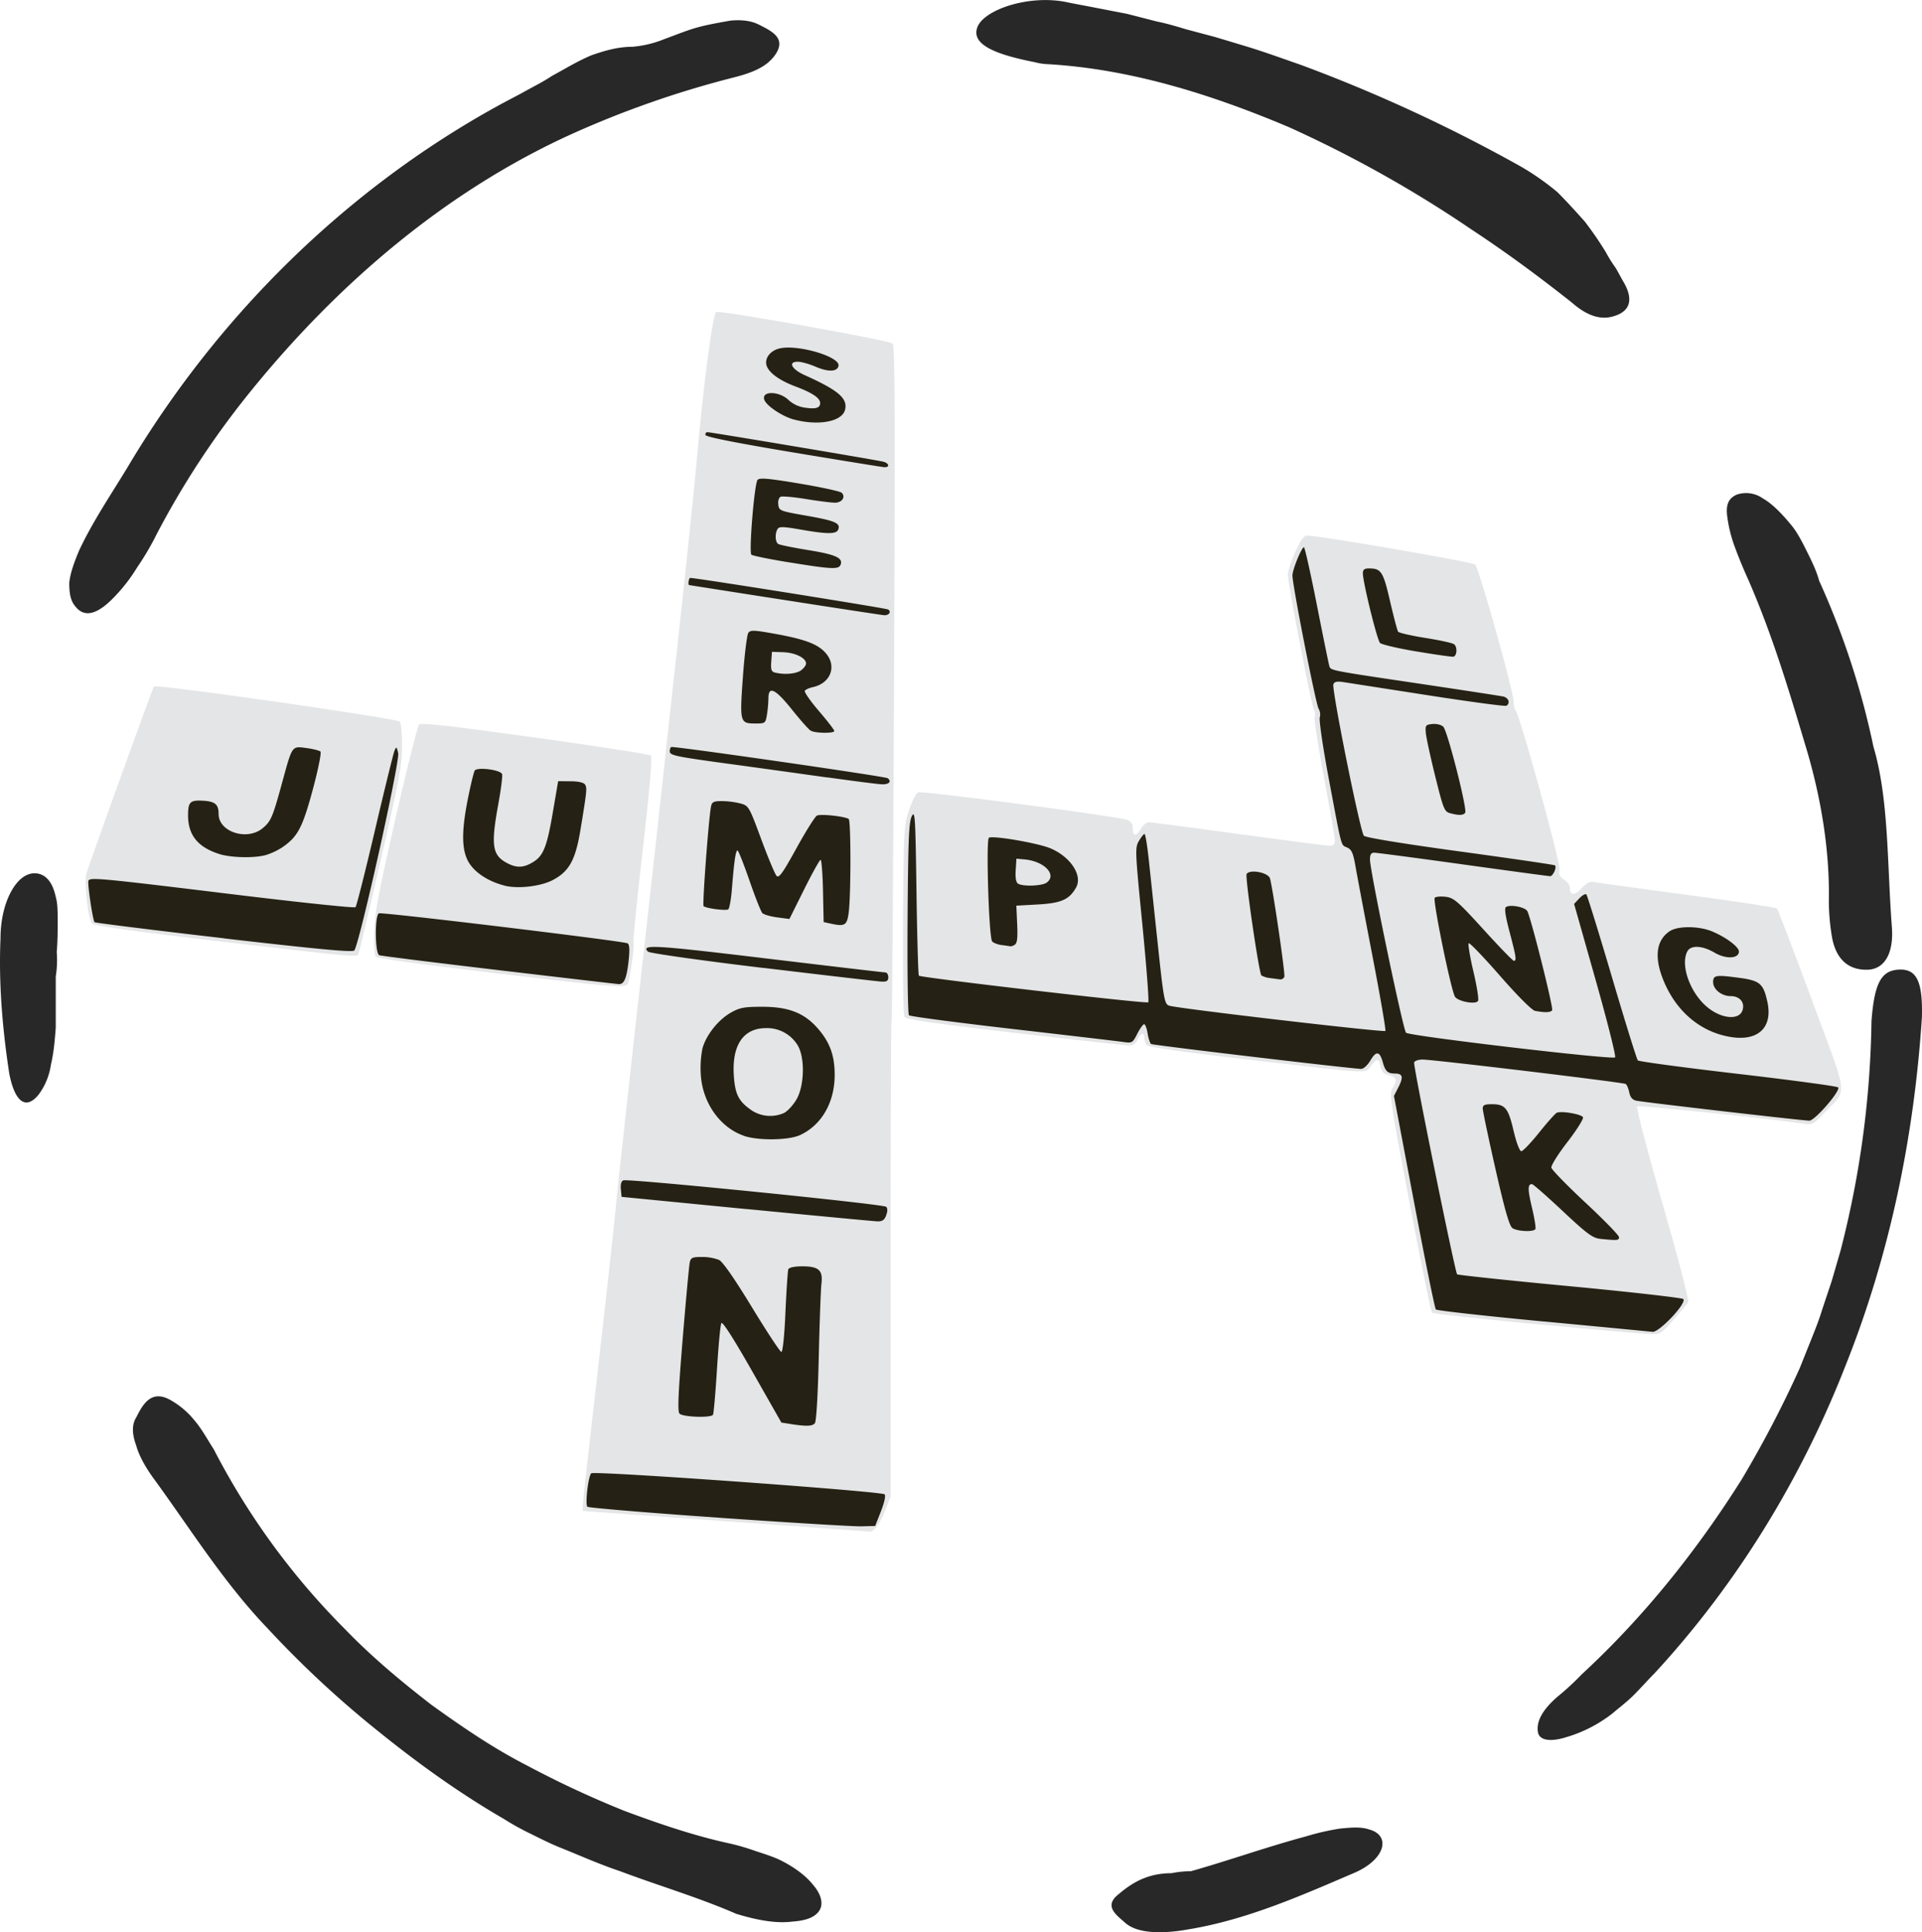<svg xmlns="http://www.w3.org/2000/svg" viewBox="0 0 945.21 950.21"><defs><style>.cls-1{fill:#282828;}.cls-1,.cls-2,.cls-3{fill-rule:evenodd;}.cls-2{fill:#e4e5e6;}.cls-3{fill:#252114;}</style></defs><title>Asset 4</title><g id="Layer_2" data-name="Layer 2"><g id="master-artboard"><path class="cls-1" d="M279.14,66.84c-61,28.13-113,72.95-154.94,124.44A421.5,421.5,0,0,0,77,262.79,133,133,0,0,1,67.47,279a81.54,81.54,0,0,1-11,14.3c-8.1,8.58-14.78,11-19.54,4.77-2.39-2.86-2.87-6.68-2.87-11.44.48-4.77,2.39-10,4.77-15.74,6.68-14.3,15.74-27.65,23.84-41C106.56,156,169.49,93.54,244.82,52.06c4.29-2.38,9.06-4.76,13.35-7.15s9.06-4.76,13.35-7.62c6.19-3.34,12.39-7.16,19.07-10,6.67-2.38,13.35-4.29,20.5-4.29a53.65,53.65,0,0,0,15.73-3.81c5.24-1.91,11-4.29,16.21-5.72s11-2.39,16.21-3.34c5.24-.48,10,0,13.82,1.91,6.68,3.33,13.35,6.67,8.59,14.3-4.29,6.67-11.92,9.53-21.46,11.92A480.91,480.91,0,0,0,279.14,66.84Z"/><path class="cls-1" d="M362.1,941.2c-18.59-8.1-38.14-13.82-57.21-21-10-3.34-19.55-7.63-29.08-11.45-4.77-1.9-9.54-4.29-14.31-6.67a128.43,128.43,0,0,1-13.82-7.63c-21.45-12.39-42-27.17-61.5-42.91a502,502,0,0,1-54.83-51c-21.45-22.41-37.66-48.63-55.78-73.42-3.81-5.24-7.15-11-8.58-16.21-1.91-5.24-2.38-10,0-13.82,3.34-6.68,7.63-14.31,17.64-8.11a40.68,40.68,0,0,1,11,9.54c3.33,3.81,6.19,9.06,9.53,14.3A356.66,356.66,0,0,0,170,801.52c12.87,13.34,27.17,25.26,41.95,36.71,15.26,11,30.51,21.45,47.2,30a488.74,488.74,0,0,0,48.15,22.41c16.69,6.2,33.38,11.92,50.54,15.73a108.36,108.36,0,0,1,13.35,3.81c4.29,1.43,9.06,2.86,12.87,4.77,6.67,3.34,12.39,7.63,15.73,11.92,3.82,4.29,5.25,9.06,3.34,12.4s-6.2,5.24-13.35,5.72C382.12,946,373.06,944.54,362.1,941.2Z"/><path class="cls-1" d="M724,113.09a597.08,597.08,0,0,0-90.1-50.54c-37.19-15.73-77.24-28.6-118.71-31a27.64,27.64,0,0,1-6.2-.95C487,26.32,477.47,21.08,480.81,13c3.81-8.58,25.74-15.73,43.86-11.92,4.77,1,10,1.91,14.78,2.86l14.78,2.86L569,10.59c4.77.95,9.53,2.38,14.3,3.81l14.3,3.81,14.31,4.3C621.45,25.37,630.51,28.7,640,32A766.81,766.81,0,0,1,748.27,82.1a128.23,128.23,0,0,1,17.64,12.39c4.76,4.77,9.05,9.54,13.34,14.31a169.12,169.12,0,0,1,10.49,15.25,65.51,65.51,0,0,0,4.77,7.63c1.43,2.38,2.86,5.25,4.29,7.63,5.25,9.53,1.43,14.3-5.24,16.21-6.2,1.91-12.88,0-20.5-6.68C756.85,136,740.64,124.05,724,113.09Z"/><path class="cls-1" d="M920.37,502.12c1.43-18.6,4.77-24.79,13.35-25.27s11.92,5.24,11.45,23.36c-3.82,58.64-15.74,116.8-37.67,171.63C886.05,726.67,854.58,778.63,813.58,823c-3.33,3.34-6.67,7.15-10,10.49s-7.15,6.2-10.49,9.06a68,68,0,0,1-23.36,11.92c-6.2,1.9-12.39,1.9-13.35-2.39-1-5.24,1.91-11,9.54-17.64a131.74,131.74,0,0,0,11.92-11c30.51-28.13,56.73-61,78.66-95.83a543.89,543.89,0,0,0,28.61-54.83q2.85-7.14,5.72-14.3c1.9-4.77,3.81-9.53,5.24-14.3l4.77-14.3,4.29-14.78A475.8,475.8,0,0,0,920.37,502.12Z"/><path class="cls-1" d="M921.33,367.2c7.63,25.74,6.67,57.21,9.06,88.67,1,13.35-3.82,20.5-11.45,21-9.53.48-16.21-4.77-18.11-16.69A107.91,107.91,0,0,1,899.4,443c.47-26.22-4.29-52.92-11.92-77.71-8.11-27.18-16.21-53.87-27.65-80.09-2.39-5.25-4.77-11-6.68-16.21a68.09,68.09,0,0,1-3.81-15.74c-.48-4.76.47-8.1,4.76-10A14.27,14.27,0,0,1,867,245.15c4.29,2.38,9,7.15,13.35,12.39,3.33,3.82,5.72,8.59,8.1,13.35s4.77,9.54,6.2,14.78A390.17,390.17,0,0,1,921.33,367.2Z"/><path class="cls-1" d="M585.69,920.23c18.6-5.25,37.19-11.92,56.74-17.17a119.16,119.16,0,0,1,16.68-3.81c5.25-.48,10-1,14.31.48,10.49,2.86,8.1,14.3-6.68,21-26.7,11.45-53.39,23.36-82.48,28.13-13.34,2.39-25.26,1.91-31-3.34-4.3-3.81-10.49-8.1-3.34-13.82,6.2-5.25,13.82-10.49,26.22-10.49A48.9,48.9,0,0,1,585.69,920.23Z"/><path class="cls-1" d="M27.42,480.19v25.26c-.48,6.2-1,12.4-2.38,18.12a32.35,32.35,0,0,1-5.72,14.3c-6.2,8.11-11.92,4.77-14.78-10C1.2,505.93-.71,483.52.25,461.59c0-11,2.86-19.54,6.19-24.79s7.63-8.1,12.4-7.15q6.43,1.43,8.58,11.44c.95,3.34.95,7.15.95,11.92s0,9.54-.47,15.26a50.17,50.17,0,0,1-.48,11.92Z"/><g id="SvgjsG1023"><path class="cls-2" d="M357.11,748.1c-38.45-2.72-70.11-5-70.36-5.05-.6-.15-.21-3.9,8-75.8,3.91-34.32,7.53-67.34,8.06-73.38s5.69-53.35,11.47-105.15,11.28-101.46,12.22-110.36,3.49-32.29,5.68-52c4.62-41.64,9.32-86.77,11-105.74,3-33.17,7.32-65.5,9-67.17,1.12-1.08,84.74,13.83,86.72,15.47,1.23,1,1.38,31.37.78,166.59-.4,90.93-.95,166-1.23,166.89S438,556.18,438,620V736l-3,7.55c-2.5,6.23-5.75,10.37-7.59,9.65-.2-.07-31.82-2.37-70.28-5.09Zm398.47-96.89c-27.76-2.63-50.86-5.17-51.35-5.66s-5.46-24.89-11.06-54.23c-9.31-48.83-10-53.57-8.45-56,2.58-3.93,2.11-5.81-1.64-6.56-2.57-.52-3.54-1.5-4.13-4.19-1-4.32-1.56-4.37-4.74-.38-3.06,3.84,1.87,4.09-60.46-3.13-33.58-3.89-49.31-6.15-50-7.18a7.88,7.88,0,0,1-1-3.52c0-2.93-1.75-2.47-3.27.87A4.25,4.25,0,0,1,555,514.1c-1.76,0-27-2.81-56.19-6.19-38.63-4.49-53.27-6.59-54-7.76-.6-.92-.91-21.32-.71-47.83.32-44.59.42-46.5,3-54.08,1.45-4.33,3.47-8.19,4.5-8.58,2.16-.83,98.95,11.95,102.87,13.57a4,4,0,0,1,2.6,3.93c0,4.21,1.62,4.46,3.9.61,1.1-1.87,2.89-3.4,4-3.39s20.94,2.6,44.14,5.77,43.34,5.76,44.77,5.76c1.9,0,2.6-.67,2.6-2.5,0-1.38-2.38-15.2-5.29-30.71s-5-29-4.62-29.93a5.25,5.25,0,0,0-.41-3.74c-1.31-2.43-12.79-62.06-12.79-66.39,0-1.68,1.63-6.7,3.62-11.15,2.72-6.07,4.2-8.1,5.91-8.1,5.73,0,81.34,13,82.56,14.24,1.85,1.83,18.85,62.25,18.85,67,0,2.08.49,4.27,1.09,4.87,2,2.06,22.14,74.93,21.54,78.13-.45,2.37.08,3.51,2.26,4.94,1.56,1,2.84,2.86,2.84,4.08,0,3.83,2.41,3.91,5.81.19,2.61-2.86,3.94-3.47,6.53-3,1.79.34,22.46,3.18,45.93,6.32s43.07,6.12,43.55,6.61,8.17,20.62,17.1,44.74c18.36,49.59,17.63,43.64,6.8,55.2-5.71,6.09-6.52,6.57-10.21,6-17.5-2.66-81.63-9.33-82.42-8.57-.56.54,5,21.74,12.49,47.86,7.43,25.85,13.1,47.55,12.63,48.34s-3.72,4.7-7.21,8.67c-6.12,7-6.53,7.22-11.63,7.08-2.9-.08-28-2.3-55.75-4.92ZM242.4,478.41c-31-3.63-56.9-7.15-57.56-7.82S183.78,465,184,458c.33-9.26,2.33-19.79,10.6-55.9,5.6-24.47,10.78-45.08,11.51-45.79,1-1,15.72.69,57.09,6.42,30.67,4.24,56.29,8.24,56.93,8.88s-.55,16-4,46.05c-2.84,24.69-4.91,45.3-4.6,45.8.52.84-1,13.08-2.42,19.23-.8,3.52-.07,3.56-66.73-4.24Zm-135.26-15.6c-44.32-5.21-61.31-7.6-62-8.75-2-3.33-3.89-20.69-2.6-24.58,4-12.11,32.59-91.3,33.15-91.87,1.27-1.26,120,15.73,121,17.32.52.82,1,6.25,1,12.08,0,9.28-1.29,16.25-10.46,56-5.76,25-10.73,45.81-11,46.31-.88,1.42-3.86,1.14-69-6.5Z"/><path class="cls-3" d="M353.2,746.36c-34.89-2.44-63.84-4.86-64.34-5.37-1.16-1.19.44-15.08,1.89-16.43s142.8,8.87,144.27,10.32c.64.64-.06,3.9-1.78,8.31l-2.84,7.26-6.89.17c-3.79.09-35.43-1.82-70.31-4.26Zm35.69-46.05-4.62-.71-14.35-25.23c-9.1-16-14.64-24.66-15.16-23.69s-1.43,11.12-2.17,22.82-1.62,21.71-1.95,22.25c-1,1.64-15.06,1.14-16.5-.59-1-1.16-.55-10.58,1.59-36.69,1.59-19.32,3.16-36.3,3.49-37.73.52-2.25,1.34-2.6,6.07-2.58a23,23,0,0,1,8.35,1.47c1.85.93,7.71,9.38,16.18,23.31,7.31,12,13.81,21.88,14.45,21.92s1.51-7.74,2-19.57c.49-10.8,1.13-20.29,1.41-21.08s2.83-1.45,6.83-1.45c8.13,0,10.26,1.92,9.46,8.51-.32,2.63-.91,18.82-1.31,36-.43,18.74-1.2,31.78-1.92,32.64-1.25,1.51-4.08,1.61-11.89.42Zm370.53-50.4c-28.81-2.72-52.8-5.39-53.3-5.94s-5.33-24.38-10.75-53l-9.85-52,2.24-4.38c2.5-4.91,2.07-6.62-1.67-6.64s-4.84-1.17-6.09-5.67c-1.5-5.38-3.22-5.58-6.08-.72-1.35,2.28-3.34,4.1-4.5,4.1-4.12,0-102.32-11.63-103.3-12.23-.55-.34-1.33-2.67-1.73-5.17s-1.17-4.56-1.71-4.56-2.06,2.11-3.38,4.68c-2.33,4.59-2.49,4.67-7.24,4-2.67-.38-27.18-3.25-54.45-6.39s-50.05-6.14-50.6-6.69-.85-22-.67-47.71c.27-38.72.63-47.29,2.06-50.17,1.59-3.16,1.79,0,2.31,37.18.32,22.35.85,40.9,1.18,41.23,1,1,112,13.92,112.81,13.1.44-.43-.88-17.7-2.91-38.37-3.58-36.25-3.64-37.71-1.68-41,1.12-1.89,2.36-3.44,2.75-3.44s1.29,5.33,2,11.84,2.7,25.29,4.45,41.72c2.93,27.57,3.36,30,5.57,30.86C578,495.85,680.48,507.78,681.3,507c.35-.35-2.46-16.69-6.24-36.31s-7.55-39.49-8.36-44.16c-1.21-7-1.93-8.71-4.18-9.73-3.17-1.45-2.46,1.18-9-33.61-2.85-15.16-4.87-28.81-4.48-30.34a5.63,5.63,0,0,0-.55-4.29C647.24,347,635.6,287.83,635.6,283c0-2.81,4.52-13.87,5.66-13.87.42,0,3.3,12.87,6.4,28.6s5.86,29.22,6.14,30c.73,2,.58,2,43.62,8.39,21.61,3.22,40.46,6.11,41.89,6.43,2.62.58,3.53,3.29,1.52,4.53-.59.37-17.88-1.95-38.42-5.14l-41.67-6.48c-3.23-.5-4.5-.23-5,1.06-.92,2.39,13.22,72.65,15,74.49.88.91,19.12,3.89,47.44,7.76,25.3,3.45,46.24,6.51,46.53,6.81,1,1-1,5.32-2.36,5.31-.75,0-20-2.6-42.88-5.78s-42.46-5.76-43.62-5.76c-1.56,0-2.11.88-2.11,3.4,0,5.6,16.27,83.73,17.73,85.13C693.15,509.53,793,521.27,794.28,520c.52-.51-3.81-17.7-9.61-38.2l-10.55-37.27,2.6-2.76c1.43-1.52,3-2.37,3.44-1.89s6.13,18.82,12.6,40.75,12.18,40.31,12.7,40.86,22.67,3.52,49.21,6.61,48.72,6.08,49.29,6.65c1.46,1.47-11.42,16.37-14.15,16.37-3.16,0-82.12-9.12-85.24-9.85-1.79-.42-2.86-1.73-3.33-4.07-.38-1.91-1.18-3.76-1.77-4.13-1.26-.78-94.5-12-99.9-12-2,0-3.85.63-4.12,1.43-.52,1.52,20.11,103.16,21.14,104.2.33.33,25.25,3,55.38,5.84s55.26,5.73,55.85,6.31c1.9,1.9-12,16.65-15.23,16.12-.42-.07-24.35-2.36-53.17-5.08Zm27.37-40.7c-3.54-.37-6.53-2.6-18.32-13.67-7.75-7.27-14.52-13.22-15.06-13.22-2.16,0-2.16,2.56,0,11.63,1.25,5.24,2,10,1.67,10.5-.94,1.53-9,1.15-11.33-.53-1.49-1.09-3.78-9.09-8.31-29.09-3.44-15.18-6.25-28.54-6.25-29.7,0-1.66.92-2.1,4.4-2.1,6.63,0,8.1,1.78,10.75,13,1.41,6,3,10.11,3.81,10.11s4.76-4.15,8.82-9.22,8-9.44,8.66-9.7c2.46-1,12.3.78,12.86,2.25.32.82-3.13,6.3-7.66,12.16s-8.09,11.53-7.9,12.59,7.76,8.83,16.81,17.26,16.47,16.06,16.47,16.95c0,1.62-.85,1.69-9.43.79ZM366.94,594.59l-61.25-6-.36-3.75c-.23-2.4.21-4,1.24-4.36,2.44-.93,127.91,11.67,129.23,13,.75.75.74,2.2,0,4.22-.9,2.37-1.91,3-4.38,2.94-1.76-.07-30.77-2.81-64.45-6.08Zm-1.29-36.1c-11.64-4.12-20.12-16.18-21-29.83a50.52,50.52,0,0,1,.79-13c1.79-6.6,7.8-14.17,14-17.67,4.44-2.49,6.57-2.88,15.54-2.87,12.55,0,20.23,2.93,26.7,10.09,6.31,7,8.8,13.61,8.8,23.4,0,13.52-6.4,24.67-17,29.59-5.7,2.64-20.82,2.82-27.86.32Zm20.13-11.3c1.73-.89,4.41-3.88,6-6.65,3.83-6.78,4.12-20.31.57-26.36a17.59,17.59,0,0,0-15.62-8.57c-11.14,0-16.81,8.31-15.85,23.24.61,9.42,2.39,12.88,9,17.36a16.68,16.68,0,0,0,16,1ZM847,509.09c-12-3.24-21.88-11.83-27.71-24.17-6-12.76-5.37-22.23,1.9-27,4-2.63,14.29-2.57,20.74.11,6.85,2.85,13.24,7.63,13.24,9.9,0,3.57-6.4,3.86-12,.56-6-3.52-11.65-3.79-13.34-.65-3.54,6.62,1.16,20.08,9.5,27.22,7,6,16,6.89,17.62,1.73,1.22-3.84-1.37-6.91-5.82-6.91s-8.63-3.3-8.63-6.87c0-3.39,1.24-3.63,11.72-2.28,11.25,1.44,12.88,2.73,14.91,11.81,3.14,14-6,20.89-22.09,16.55Zm-92.06-11.94c-1.54-.3-8.48-7.23-17.17-17.16-8-9.17-15-16.43-15.46-16.13s.54,6.5,2.26,13.78,2.77,13.85,2.31,14.6c-1.2,1.93-10.15.22-11.4-2.18-2.09-4-11-47.59-9.88-48.57.6-.55,3.06-.75,5.48-.44,3.91.5,5.91,2.24,18.43,16,7.73,8.51,14.46,15.47,15,15.47,1.42,0,1.15-1.83-2.11-14.19-2.13-8.08-2.65-11.73-1.75-12.29,2.19-1.35,9.4.06,10.47,2.06,1.86,3.5,12.91,47.57,12.2,48.71s-3.54,1.25-8.35.32ZM245.17,477.09c-31.39-3.7-57.77-7-58.65-7.33-2.15-.83-2.28-19.83-.14-20.6,1.83-.66,120.51,13.67,122.28,14.76.9.56,1.06,3.2.5,8.47-1,8.87-2.19,11.76-5,11.57-1.09-.08-27.65-3.17-59-6.87ZM375.23,476c-30.41-3.66-55.84-7.24-56.56-8-3.66-3.66,2.93-3.28,58.1,3.35,31.45,3.77,57.84,6.87,58.63,6.88s1.45,1.06,1.45,2.33c0,1.78-.73,2.28-3.18,2.18-1.75-.07-28-3.12-58.44-6.78ZM624.62,481a11.18,11.18,0,0,1-4.28-1.29c-1.2-1.15-8.1-48.53-7.27-49.88,1.54-2.48,10.58-.78,11.47,2.15,1.39,4.59,7.6,47,7.08,48.36a2.09,2.09,0,0,1-2,1.32c-.81-.09-3-.39-5-.66ZM109.94,461.41c-34.57-4-63.11-7.57-63.42-7.88-.92-.92-3.64-19.46-3-20.48,1-1.63,6.26-1.13,69.18,6.54,33.66,4.11,61.62,7.06,62.13,6.56s4.8-17.52,9.56-37.82,9.09-37.94,9.64-39.21c.89-2.07,1.07-1.94,1.79,1.27.92,4.17-19.29,94.94-21.62,97.07-1,.93-18.22-.69-64.25-6Zm382.74,3.37c-2-.25-4.16-1.08-4.77-1.84-1.59-2-3.08-50-1.58-50.94,2-1.22,24.32,2.64,30.37,5.24,9.93,4.27,15.82,13.39,12.47,19.29s-7.33,7.63-18.73,8.27l-10.62.59.41,9.09c.31,6.77,0,9.36-1.15,10.1a4.36,4.36,0,0,1-2.15.83c-.32-.1-2.23-.38-4.25-.63Zm22.05-30.72c5.24-3.84-1.13-10.52-10.87-11.41l-4-.37-.36,5.66c-.24,3.75.15,6,1.15,6.63,2.38,1.5,11.83,1.16,14.12-.52Zm-106.2,20.16-3.47-.76-.32-15.31c-.18-8.41-.71-15.3-1.18-15.3s-4.11,6.55-8.1,14.55l-7.24,14.54-6-.79c-3.31-.43-6.6-1.39-7.31-2.12s-3.57-8-6.36-16.06-5.42-14.73-5.86-14.74c-.89,0-1.66,5.32-2.76,19.07-.4,5.08-1.22,9.54-1.82,9.92-1.22.76-11-.53-12.1-1.6-.68-.67,2.55-43.79,3.68-49.06.46-2.2,1.3-2.6,5.44-2.59a40.32,40.32,0,0,1,9,1.16c4.08,1.13,4.25,1.43,10.24,17.61,3.35,9.06,6.74,17.15,7.54,18,1.17,1.24,3-1.3,9.75-13.56,4.57-8.29,9.11-15.53,10.08-16.07,1.66-.93,13.48.3,15.63,1.63,1.13.7,1.14,37.58,0,46.11-.84,6.27-1.87,6.9-8.86,5.36ZM248.18,435.53c-7.07-1.77-13.21-5.44-16.63-9.92-4.47-5.86-4.93-15.07-1.58-32.11,1.41-7.19,3-13.72,3.47-14.52,1.16-1.88,12.65-.44,13.47,1.7.31.82-.5,7.38-1.82,14.57-3.79,20.76-3.07,25.4,4.56,29.34,4.5,2.33,7.92,2.17,12.42-.58,5.2-3.16,6.89-7.44,9.86-24.84l2.56-15,6.14.06c3.89,0,6.49.63,7.11,1.63,1,1.69.92,2.88-2.32,22.47-2.45,14.77-5.6,20.38-13.84,24.6-5.93,3-16.88,4.27-23.4,2.63ZM107.9,420c-10.55-3.3-15.41-9.29-15.41-19,0-6.64,1-7.59,7.41-7.21,5.91.34,7.61,1.81,7.61,6.54,0,8.85,14.09,13.34,21.72,6.92,4.06-3.42,4.86-5.31,9.57-22.56,5-18.25,4.65-17.77,11.87-16.82,3.27.44,6.39,1.22,6.93,1.75s-1.17,9-3.79,18.71c-5.05,18.76-7.4,23.2-15.07,28.42a32.73,32.73,0,0,1-8,3.75c-5.69,1.58-17,1.34-22.86-.49ZM713,399.88c-2.65-.73-3.26-2.26-7.17-18.09-2.36-9.51-4.44-19.11-4.63-21.33-.31-3.77-.09-4.07,3.27-4.4,2.09-.2,4.34.38,5.34,1.37,2.06,2.07,11.84,40.47,10.75,42.24-.84,1.35-3.15,1.42-7.56.21ZM406.8,382.34c-13-1.82-35.78-5-50.56-7-24.06-3.29-26.86-3.9-26.86-5.82,0-1.18.39-2.15.86-2.16,4.09-.1,105.21,14.5,106.3,15.35,2.11,1.63.61,3.17-2.94,3-1.71-.06-13.77-1.6-26.8-3.42Zm-8.09-23c-1-.56-5.11-5.23-9.23-10.37-8.21-10.23-11.56-11.85-11.58-5.59a62.73,62.73,0,0,1-.73,8.09c-.7,4.21-.85,4.33-5.63,4.33-7.68,0-7.81-.48-6.18-23.09.79-10.9,2-20.58,2.66-21.5,1.06-1.44,2.84-1.37,13.35.54,14.81,2.69,21.07,5.11,24.85,9.6,5.41,6.43,2.21,14.66-6.43,16.56-1.85.4-3.67,1.22-4,1.82s2.74,5.06,6.92,9.93,7.58,9.29,7.58,9.81c0,1.27-9.35,1.16-11.55-.13Zm-4.88-29.6c1.41-1,2.57-2.54,2.57-3.44,0-2.72-5.32-5.35-11.21-5.55l-5.55-.19-.35,4.81c-.28,3.85.07,4.93,1.73,5.36,4.52,1.17,10.37.72,12.81-1Zm303-9.32c-9.21-1.55-17.38-3.45-18.16-4.23-1.43-1.44-8.43-29.85-8.43-34.24,0-1.82.73-2.41,3-2.41,6,0,7,1.53,10.35,16.07,1.77,7.61,3.55,14.37,3.95,15s6.43,2,13.4,3.11,13.35,2.47,14.17,3.13c1.68,1.33,1.44,5.68-.34,6.1-.64.15-8.69-1-17.9-2.54ZM386,295.1c-25.74-4-46.92-7.33-47.08-7.37-.74-.19-.19-3.54.57-3.52,3.39.07,96.24,14.89,97.26,15.52,1.76,1.08.42,3-2,2.81-1.08-.08-23-3.43-48.76-7.44Zm1.74-18.59c-9.53-1.56-17.73-3.23-18.22-3.73-1.31-1.3,1.5-35.14,3.05-36.8,1-1.11,5.5-.71,20.73,1.85,10.67,1.79,20,3.82,20.65,4.51,2.06,2.06.13,4.87-3.35,4.87-1.77,0-8.13-.8-14.12-1.78s-11.63-1.49-12.5-1.15-1.45,1.87-1.23,3.79c.36,3.11.66,3.23,14,5.57,14,2.46,16.69,3.65,15.48,6.78-.88,2.32-5.35,2.32-18.56,0-8.44-1.48-10.47-1.53-11.25-.29-1.4,2.21-1.21,6.45.33,7.4.74.45,7.37,1.8,14.74,3,13.51,2.19,17.19,3.86,15.9,7.2-.92,2.4-4.37,2.24-25.61-1.23Zm2.4-54c-27.39-4.56-42.83-7.61-43.14-8.53a1,1,0,0,1,1-1.43c1.6,0,81.86,13.47,86.23,14.47,3.05.7,3.53,2.93.58,2.73-1.12-.08-21.22-3.34-44.69-7.24Zm.28-16.19c-5.64-1.52-13.35-6.63-14.49-9.6-1.78-4.64,7.39-4.5,12.07.18a14.92,14.92,0,0,0,7.85,3.58c5.33.8,7.49.15,7.49-2.26s-3.69-5-12.13-8.16c-9-3.38-14.45-7.81-14.45-11.73,0-3.16,2.64-6,6.54-6.95,8.71-2.18,29.92,4,29.07,8.51-.57,3-5,3.15-11.38.4-3.07-1.32-7-2.4-8.64-2.4-5,0-3.07,3.7,3.48,6.64,16.51,7.42,21.15,11.43,19.75,17-1.46,5.83-13.06,8-25.16,4.77Z"/></g></g></g></svg>